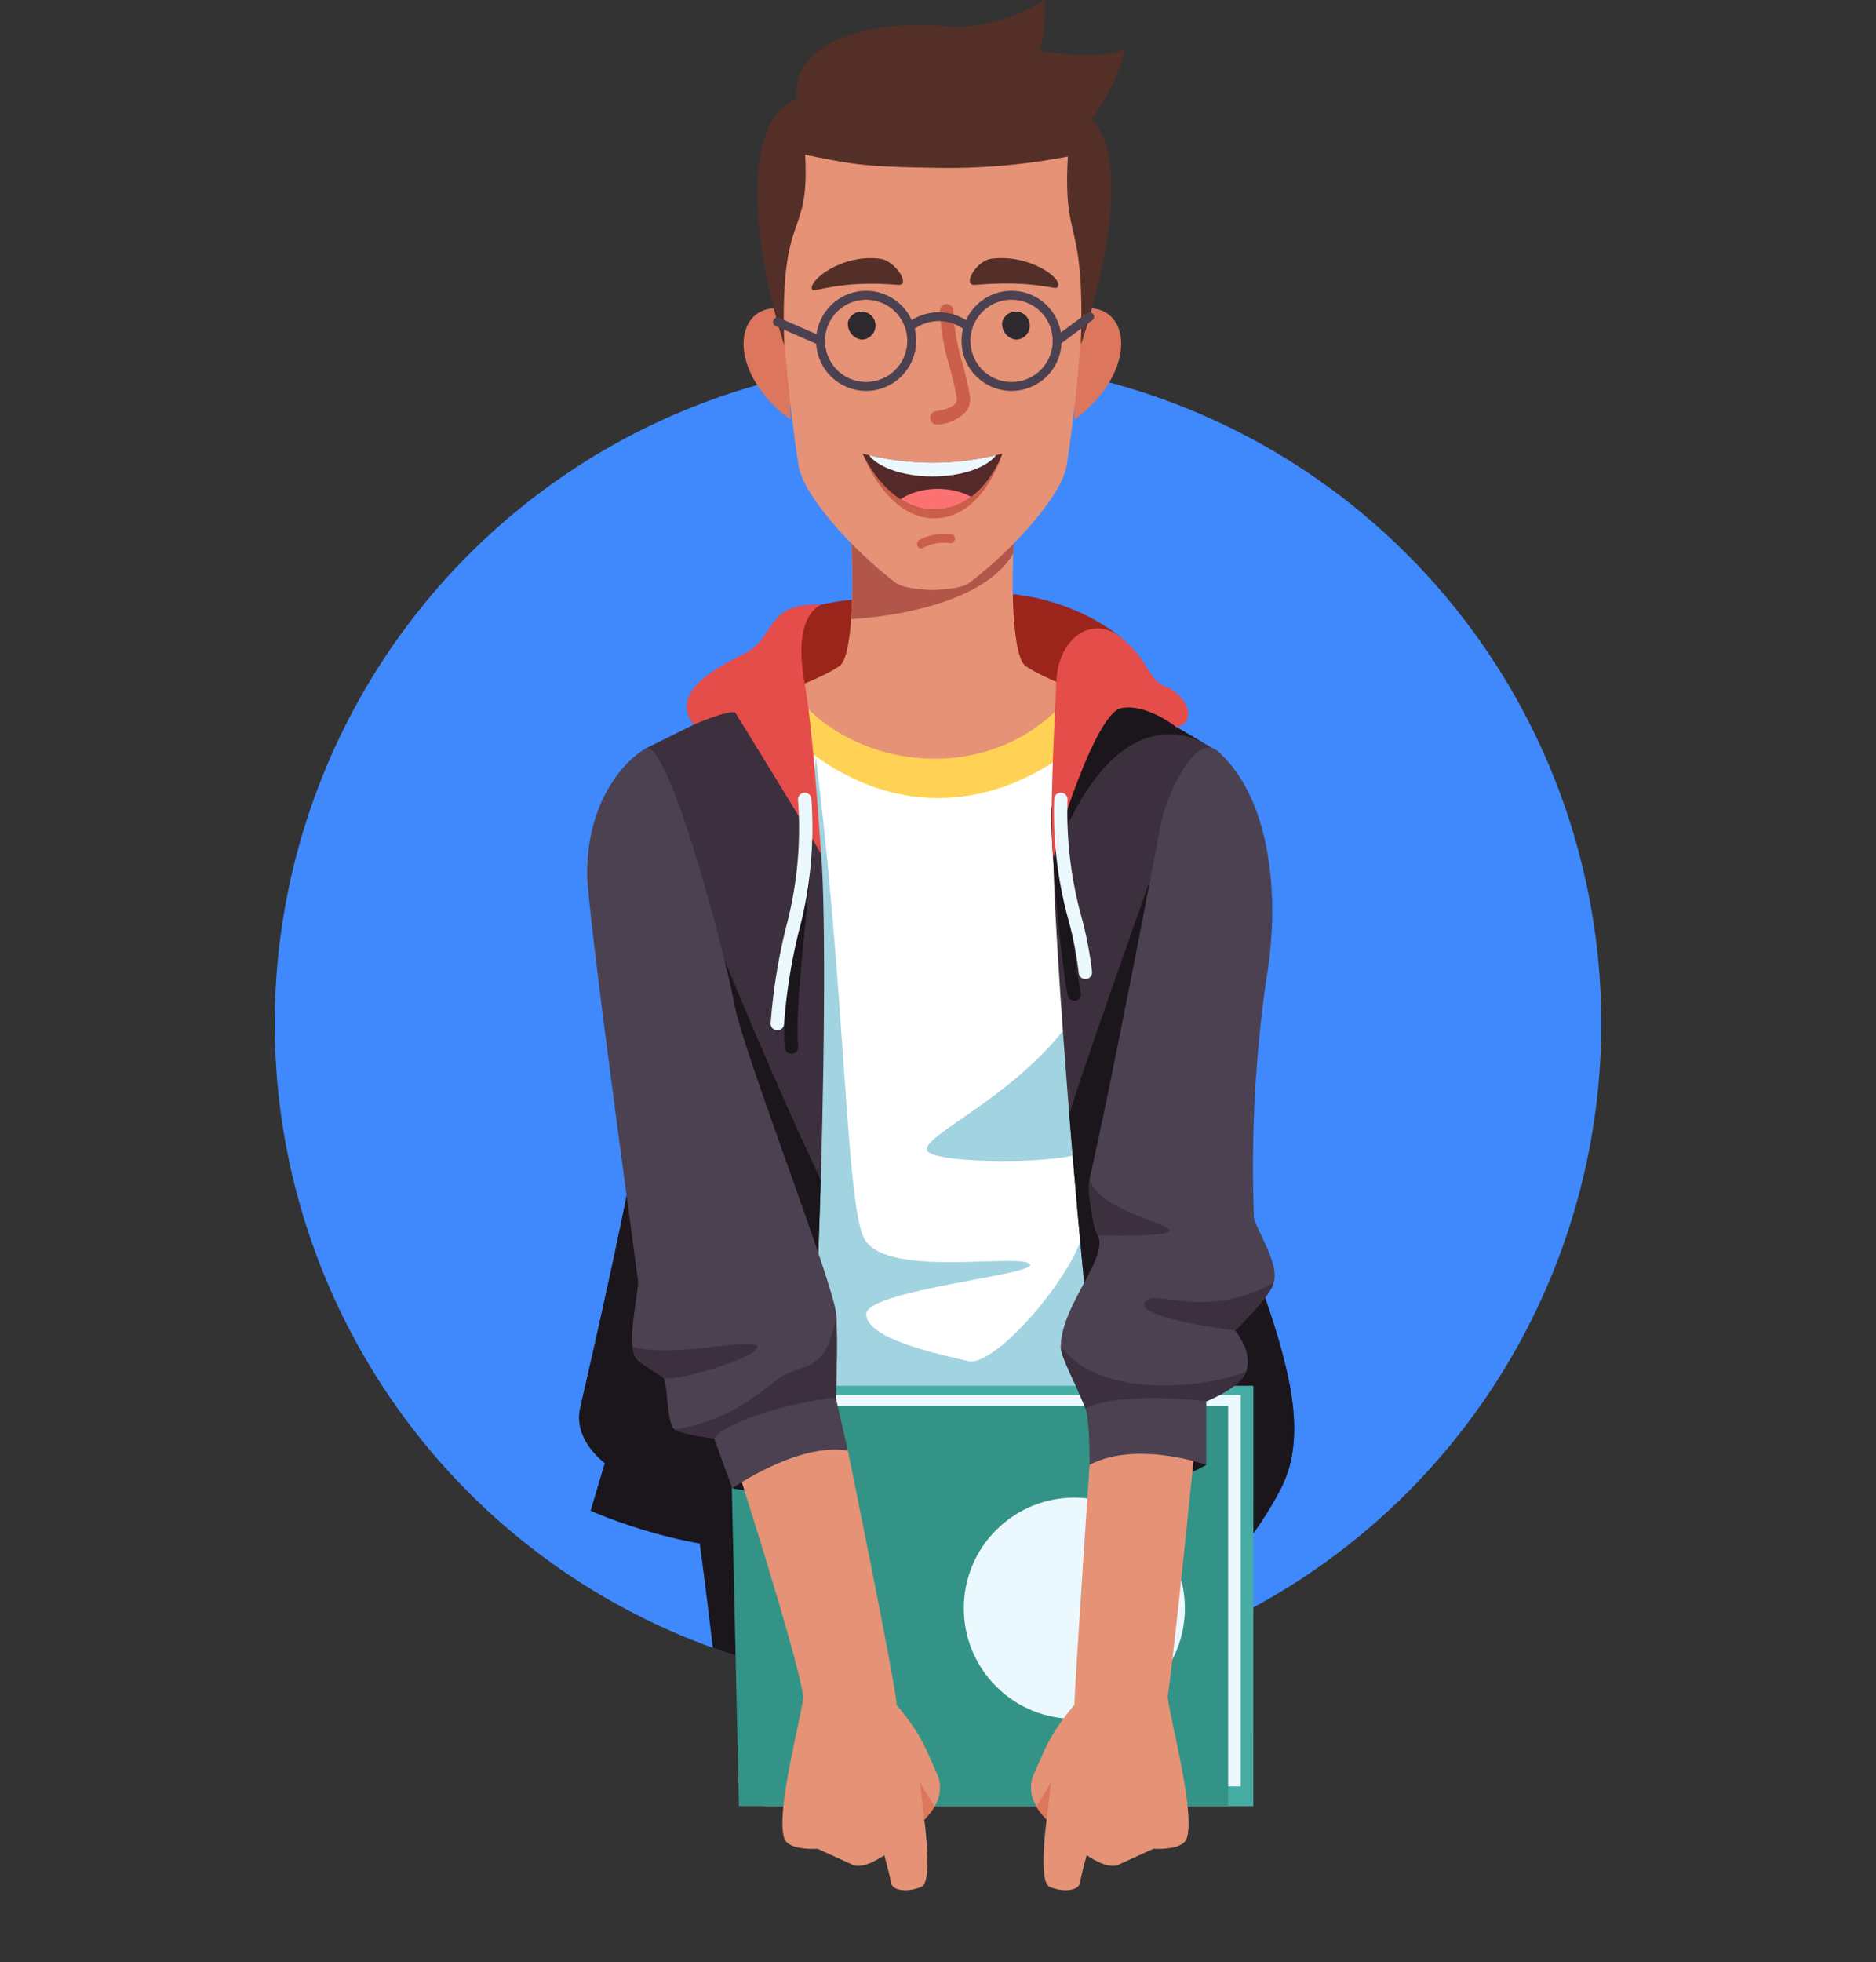 <svg xmlns="http://www.w3.org/2000/svg" xmlns:xlink="http://www.w3.org/1999/xlink" width="220.037" height="230" viewBox="0 0 220.037 230"><rect x="0" y="0" width="220.037" height="230" fill="#333333" stroke="none"/><defs><style>.a{fill:#62bddd;}.b{fill:#542929;}.c{fill:#3f89fc;}.d{clip-path:url(#a);}.e{fill:#1b161c;}.f{fill:#9b241b;}.g{fill:#e59276;}.h{fill:#b25649;}.i{fill:#fff;}.j{fill:#a2d3e0;}.k{fill:#ffd255;}.l{fill:#3d303e;}.m{fill:#e54d4a;}.n{fill:#dc765d;}.o{fill:#cc5f4a;}.p{fill:#542f28;}.q{fill:#2e282f;}.r{clip-path:url(#b);}.s{fill:#ebf9ff;}.t{fill:#fc7272;}.u{fill:#4c4151;}.v{fill:#45ada3;}.w{fill:#349387;}</style><clipPath id="a"><circle class="a" cx="77.795" cy="77.795" r="77.795" transform="translate(0 110.018) rotate(-45)"/></clipPath><clipPath id="b"><path class="b" d="M1610.871,376.415a31.952,31.952,0,0,0,16.357,0s-2.233,6.54-8,6.54C1613.663,382.955,1610.871,376.415,1610.871,376.415Z" transform="translate(-1610.871 -376.415)"/></clipPath></defs><g transform="translate(0)"><g transform="translate(0 9.963)"><circle class="c" cx="77.795" cy="77.795" r="77.795" transform="translate(0 110.018) rotate(-45)"/><g class="d" transform="translate(0 0)"><path class="e" d="M1534,861.116c.4,1.1,2.657,20.414,2.657,20.414s57.882,4.088,57.33,3.285-2.287-23.7-2.287-23.7Z" transform="translate(-1452.496 -693.717)"/><path class="f" d="M1616.528,445.444c-5.5-4.414-13.837-6.31-19.748-4.579-3.927,1.15-7.785-.995-15.451.717-3.413.762-3.6,11.586-3.6,11.586h34.6Z" transform="translate(-1485.022 -380.668)"/><g transform="translate(84.08 52.633)"><path class="g" d="M1580.253,428.654c-1.4-.958-1.785-8.552-1.3-15.465h-19.206c.486,6.913.106,14.507-1.3,15.465-2.546,1.736-6.752,2.965-14.4,6.333,8.528,6.973,18.015,9.714,25.3,9.479,7.283.235,16.77-2.507,25.3-9.479C1587,431.618,1582.8,430.39,1580.253,428.654Z" transform="translate(-1544.053 -413.189)"/><path class="h" d="M1624.39,415.476h0c.032-.764.074-1.529.127-2.286h-19.206a73.646,73.646,0,0,1,.06,9.968S1620.176,422.609,1624.39,415.476Z" transform="translate(-1589.616 -413.189)"/></g><path class="i" d="M1552.682,484.279c9.765,12.466,26.724,9.933,33.34,0l10.477,4.213-1.848,93.994-50.6-1.313v-93.31Z" transform="translate(-1459.973 -413.432)"/><path class="j" d="M1577.034,514.864c3.4,26.99,3.512,51.057,5.526,56.2s17.821,2.035,19.538,3.277-19.327,3.055-19.149,5.976,8.65,4.655,11.966,5.444,13.266-11.005,13.755-16.178,2.3,28.346,2.3,28.346l-38.165-8.742Z" transform="translate(-1481.36 -436.18)"/><path class="j" d="M1656.785,637.162c-6.38,8.69-17.435,13.242-16.563,14.9s16.993,1.573,18.554,0S1656.785,637.162,1656.785,637.162Z" transform="translate(-1531.466 -527.143)"/><path class="k" d="M1562.588,485.847c19.006,21.6,38.388,6.311,41.525.164l-4.306-1.732c-8.5,11.464-25.661,10.2-33.339,0Z" transform="translate(-1473.759 -413.432)"/><path class="l" d="M1494.417,488.666l-5.656,2.81s1.035,29.949,0,39.466-6.828,34.139-7.655,37.863,2.9,6.414,2.9,6.414l-1.655,5.586s20.576,4.966,23.426,4.345,4.76-67.065,3.6-81.312S1501.107,478.253,1494.417,488.666Z" transform="translate(-1413.064 -413.683)"/><path class="l" d="M1712.553,488.864l4.87,2.847s-.938,27.774-.111,42.671,13.449,32.484,7.448,43.863-15.42,17.793-18.676,7.241-7.871-69.874-7.945-81.174,5.822-19.587,7.945-19.793S1712.553,488.864,1712.553,488.864Z" transform="translate(-1574.579 -413.605)"/><path class="e" d="M1698.121,502.8c6.794-18.128,15.5-14.655,17.4-13.7l-2.986-1.746s-7.768-6.345-9.216-4.552S1697.925,497.173,1698.121,502.8Z" transform="translate(-1574.561 -412.097)"/><path class="e" d="M1495.765,585.884s-2.871,4.936-6.617,13.1c-.068,2.934-.19,5.477-.386,7.284-1.035,9.517-6.828,34.138-7.655,37.863s2.9,6.414,2.9,6.414l-1.656,5.586s12.222,5.586,23.426,4.345c1.646-.182,2.933-21.922,3.555-43.111C1506.589,611.5,1501.256,599.773,1495.765,585.884Z" transform="translate(-1413.065 -489.004)"/><path class="e" d="M1715.295,566.906s-9.939,27.975-9.877,28.77c1.658,20.614,4.117,44.728,6.081,51.094,3.256,10.552,12.675,4.138,18.676-7.242s-6.621-28.966-7.449-43.863c-.264-4.754-.348-10.82-.34-16.876C1718.355,571.632,1715.295,566.906,1715.295,566.906Z" transform="translate(-1579.993 -474.888)"/><path class="e" d="M1575.708,569.554a.784.784,0,0,1-.779-.7c-.328-3,.306-9.37.919-15.53.484-4.859.94-9.449.744-10.936a.785.785,0,0,1,1.556-.206c.22,1.667-.224,6.13-.738,11.3-.577,5.8-1.231,12.367-.921,15.2a.785.785,0,0,1-.695.865A.805.805,0,0,1,1575.708,569.554Z" transform="translate(-1482.871 -455.992)"/><path class="e" d="M1699.8,558.943a.785.785,0,0,1-.763-.607c-.842-3.61-2.3-20.832-1.885-22.2a.785.785,0,1,1,1.5.459c-.241,1.323,1,17.472,1.912,21.386a.784.784,0,0,1-.585.942A.8.8,0,0,1,1699.8,558.943Z" transform="translate(-1573.79 -451.588)"/><path class="m" d="M1697.525,483.353c-.552-4.138.122-15.567.336-20.749s4.244-7.941,7.609-5.182,3.089,4.966,5.3,5.793,3.851,4.06,1.173,4.69c0,0-3.489-2.779-6.469-2.217S1697.8,481.146,1697.525,483.353Z" transform="translate(-1573.965 -392.645)"/><path class="m" d="M1545.99,474.712c-.334-4.69-1.037-15.16-1.927-19.994s-.222-8.145,1.927-9.248c-6.679-.276-5.163,3.862-9.094,5.793s-8.59,4.69-5.862,8.276c0,0,3.839-1.691,4.869-1.441C1535.9,458.1,1544.669,472.229,1545.99,474.712Z" transform="translate(-1449.683 -384.556)"/></g></g><g transform="translate(87.214)"><path class="n" d="M1708.473,309.936c5.879-.941,6.978,7.262-.769,13C1707.7,322.938,1707.706,311.7,1708.473,309.936Z" transform="translate(-1668.908 -273.74)"/><path class="n" d="M1561.009,309.936c-5.879-.941-6.977,7.262.769,13C1561.779,322.938,1561.776,311.7,1561.009,309.936Z" transform="translate(-1556.284 -273.74)"/><path class="g" d="M1608.472,226.75c-7.288-4.046-12.487-3.533-17.733-3.748-5.246.214-10.445-.3-17.733,3.748a193.053,193.053,0,0,0,2,36.867c.47,3.486,6.379,10.035,11.438,13.848.727.548,2.495.757,4.3.835,1.8-.079,3.57-.287,4.3-.835,5.059-3.813,10.968-10.361,11.438-13.848A193.042,193.042,0,0,0,1608.472,226.75Z" transform="translate(-1568.574 -209.135)"/><path class="o" d="M1610.871,376.706c6.065,1.722,10.436,1.538,16.357,0,0,0-2.233,7.512-8,7.512C1613.663,384.218,1610.871,376.706,1610.871,376.706Z" transform="translate(-1596.885 -323.457)"/><path class="p" d="M1565.74,217.916c-4.117-13.095-4.768-26.6,1.484-28.81-1.537-12.941,33.844-10.522,32.839,1.175,8.372,3.345,1.3,25.237.475,27.56.472-15.422-2.124-11.485-1.526-22.044a74.188,74.188,0,0,1-15.876,1.321c-8.332-.119-9.6-.46-14.94-1.526C1568.747,205.936,1565.207,201.478,1565.74,217.916Z" transform="translate(-1560.973 -177.452)"/><path class="q" d="M1674.685,310.425a1.641,1.641,0,1,1,1.594,2.029A1.851,1.851,0,0,1,1674.685,310.425Z" transform="translate(-1644.349 -272.649)"/><path class="q" d="M1604.052,310.425a1.641,1.641,0,1,1,1.594,2.029A1.852,1.852,0,0,1,1604.052,310.425Z" transform="translate(-1591.813 -272.649)"/><path class="o" d="M1642.488,322.1a.784.784,0,0,1-.117-1.56c1.6-.243,2.14-.693,2.319-.938a.77.77,0,0,0,.126-.618c-.188-1.177-.5-2.365-.828-3.624a26.415,26.415,0,0,1-1.133-6.589.785.785,0,0,1,.782-.787h0a.784.784,0,0,1,.784.782,25.244,25.244,0,0,0,1.082,6.2c.324,1.24.659,2.521.859,3.773a2.341,2.341,0,0,1-.408,1.791,4.854,4.854,0,0,1-3.35,1.564A.781.781,0,0,1,1642.488,322.1Z" transform="translate(-1619.818 -272.34)"/><path class="p" d="M1662.325,287.038c-1.746.247-3.414,3.194-1.833,3.055,6.7-.588,9.308.572,9.588.327C1671.113,289.515,1666.894,286.391,1662.325,287.038Z" transform="translate(-1633.321 -256.698)"/><path class="p" d="M1595.577,287.05c1.745.247,3.6,3.194,2.022,3.055-6.7-.588-9.828.894-10.035.585C1586.907,289.713,1591.007,286.4,1595.577,287.05Z" transform="translate(-1579.497 -256.711)"/><path class="p" d="M1652.078,172.064a20.791,20.791,0,0,0,10.779-3.186s.108,4.9-.693,5.944c4.788.763,8.769.65,10.087-.229-.993,4.994-5.227,10.108-5.227,10.108Z" transform="translate(-1627.534 -168.878)"/><g transform="translate(13.986 53.174)"><path class="b" d="M1610.871,376.415a31.952,31.952,0,0,0,16.357,0s-2.233,6.54-8,6.54C1613.663,382.955,1610.871,376.415,1610.871,376.415Z" transform="translate(-1610.871 -376.415)"/><g class="r"><ellipse class="s" cx="7.892" cy="3.731" rx="7.892" ry="3.731" transform="translate(0.287 -4.788)"/><ellipse class="t" cx="5.898" cy="3.72" rx="5.898" ry="3.72" transform="translate(2.898 4.128)"/></g></g></g><path class="u" d="M1661.944,313.647a5.867,5.867,0,1,1,5.867-5.867A5.874,5.874,0,0,1,1661.944,313.647Zm0-10.688a4.821,4.821,0,1,0,4.821,4.821A4.827,4.827,0,0,0,1661.944,302.959Z" transform="translate(-1543.294 -267.827)"/><path class="u" d="M1595.357,313.647a5.867,5.867,0,1,1,5.867-5.867A5.874,5.874,0,0,1,1595.357,313.647Zm0-10.688a4.821,4.821,0,1,0,4.822,4.821A4.826,4.826,0,0,0,1595.357,302.959Z" transform="translate(-1493.768 -267.827)"/><path class="u" d="M1631.7,313.939l-.6-.856a5.984,5.984,0,0,1,7.546.063l-.749.731A4.911,4.911,0,0,0,1631.7,313.939Z" transform="translate(-1524.718 -275.172)"/><path class="u" d="M1698.316,315.631a.523.523,0,0,1-.312-.943l3.8-2.819a.523.523,0,1,1,.623.84l-3.8,2.819A.521.521,0,0,1,1698.316,315.631Z" transform="translate(-1574.321 -275.156)"/><path class="u" d="M1575.3,317.382a.522.522,0,0,1-.209-.044l-5.068-2.217a.523.523,0,0,1,.419-.958l5.069,2.216a.523.523,0,0,1-.211,1Z" transform="translate(-1479.056 -276.906)"/><path class="s" d="M1569.475,559.39l-.056,0a.784.784,0,0,1-.728-.837,66.347,66.347,0,0,1,1.8-11.228,44.945,44.945,0,0,0,1.406-14.944.785.785,0,0,1,.733-.833.773.773,0,0,1,.833.733,46.837,46.837,0,0,1-1.442,15.393,65.092,65.092,0,0,0-1.763,10.988A.784.784,0,0,1,1569.475,559.39Z" transform="translate(-1478.297 -438.624)"/><path class="s" d="M1702.127,553.389a.785.785,0,0,1-.779-.7,42.127,42.127,0,0,0-1.237-6.328,47.322,47.322,0,0,1-1.65-14.04.785.785,0,0,1,.785-.779h.005a.785.785,0,0,1,.779.79,45.958,45.958,0,0,0,1.6,13.642,44.15,44.15,0,0,1,1.275,6.543.784.784,0,0,1-.694.866A.8.8,0,0,1,1702.127,553.389Z" transform="translate(-1574.818 -438.623)"/><g transform="translate(68.869 87.636)"><g transform="translate(16.759 74.806)"><path class="v" d="M1620.284,802.884H1562.9l-.966,1.075.966,48.208h57.38Z" transform="translate(-1558.904 -802.884)"/><path class="s" d="M1613.023,807.079h-56.858l-1.988,1.27,1.988,44.62h56.858Z" transform="translate(-1553.131 -806.005)"/><path class="w" d="M1608.52,812.036h-57.38l-1.046.523,1.046,46.415h57.38Z" transform="translate(-1550.094 -809.691)"/></g><circle class="s" cx="12.966" cy="12.966" r="12.966" transform="translate(38.805 100.881) rotate(-45)"/><path class="e" d="M1551.12,841.788a5.784,5.784,0,0,0,2.946,0l-.864-2.744S1551.384,840.533,1551.12,841.788Z" transform="translate(-1534.098 -754.973)"/><path class="e" d="M1758.517,830.035a21.485,21.485,0,0,1-3.173,1.469l-.137-4.573Z" transform="translate(-1685.894 -745.964)"/><g transform="translate(52.055 80.268)"><path class="g" d="M1709.492,828.005s-1.752,26.069-1.788,28.138,10.594,1.35,10.958-1.035c.79-5.173,3.281-30.207,3.281-30.207S1711.111,822.005,1709.492,828.005Z" transform="translate(-1702.618 -824.203)"/><path class="g" d="M1692.938,944.123c-3.036,3.621-3.421,5.232-4.692,7.966-.928,2-.128,3.907,1.448,5.483,0,0-1.022,7.242.319,7.862s3.405.623,3.593-.488.783-3.2.783-3.2,2.387,1.718,3.694,1.126,4.135-1.886,4.146-1.886,3.413.261,3.9-1.241c1.045-3.207-2.236-15-2.236-16.656C1703.9,941.285,1692.938,944.123,1692.938,944.123Z" transform="translate(-1687.852 -912.182)"/><path class="n" d="M1690.334,987.2h0a7.456,7.456,0,0,0,1.207,1.544c.1-1.035.517-4.345.517-4.345Z" transform="translate(-1689.698 -943.354)"/></g><g transform="translate(17.311 80.008)"><path class="g" d="M1565.52,825.593s5.679,27.725,5.715,29.794-10.594,1.35-10.958-1.035c-.79-5.173-8.03-27.656-8.03-27.656S1563.9,819.593,1565.52,825.593Z" transform="translate(-1552.247 -823.185)"/><path class="g" d="M1587.459,944.123c3.036,3.621,3.421,5.232,4.692,7.966.929,2,.128,3.907-1.448,5.483,0,0,1.022,7.242-.319,7.862s-3.405.623-3.593-.488-.782-3.2-.782-3.2-2.388,1.718-3.694,1.126-4.136-1.886-4.147-1.886-3.413.261-3.9-1.241c-1.046-3.207,2.236-15,2.236-16.656C1576.5,941.285,1587.459,944.123,1587.459,944.123Z" transform="translate(-1568.471 -911.921)"/><path class="n" d="M1638.723,987.2h0a7.445,7.445,0,0,1-1.207,1.544c-.1-1.035-.517-4.345-.517-4.345Z" transform="translate(-1615.284 -943.094)"/></g><g transform="translate(55.557 0)"><path class="u" d="M1719.939,511.352c5.667,4.951,7.544,15.774,5.682,26.74a155.544,155.544,0,0,0-1.448,27.932c.207,1.242,3.135,5.642,2.274,7.655s-5,4.809-4.463,5.566c1.015,1.441,1.836,2.917,1.288,4.779s-4.686,3.517-4.686,3.517v7.449s-8.143-2.9-13.692,0c0,0,.041-5.27-.489-6.621-1.3-3.311-2.884-5.963-2.884-7.242,0-4.759,5.659-10.458,4.332-13.035-.959-1.862-.959-6.621-.959-6.621s2.555-10.966,8.313-41.38C1713.9,516.426,1717.319,509.062,1719.939,511.352Z" transform="translate(-1701.522 -510.919)"/><path class="l" d="M1754.777,755.868c-8.275,4.552-14.068.414-15.1,2.276s10.639,3.29,10.639,3.29S1754.654,757.242,1754.777,755.868Z" transform="translate(-1729.851 -693.108)"/><path class="l" d="M1701.522,784.939c0,1.279,1.584,3.931,2.884,7.242,4.25-2.069,14.181-.828,14.181-.828s4.138-1.655,4.687-3.517C1719.622,789.491,1706.6,791.56,1701.522,784.939Z" transform="translate(-1701.522 -714.731)"/><path class="l" d="M1714.391,708.224c.959,3.327,7.588,4.759,9.169,5.793,1.708,1.117-8.21.828-8.21.828S1713.9,710.42,1714.391,708.224Z" transform="translate(-1711.018 -657.671)"/></g><g transform="translate(0 0.058)"><path class="u" d="M1491.512,511.208c2.509-1.44,9.016,22.5,10.483,30.156,1.086,5.668,11.7,32.759,11.9,36.183s-.043,9.749-.043,9.749l1.411,6.207c-5.756-1.034-13.562,4.4-13.562,4.4l-2.125-5.848s-3.573-.413-4.607-1.034-.772-5.587-1.392-6.1-2.644-1.579-3.133-2.247c-1.005-1.374-.289-4.7.236-8.822-.311-2.6-6-43.651-6-48C1484.684,517.157,1489.187,512.542,1491.512,511.208Z" transform="translate(-1484.684 -511.146)"/><path class="l" d="M1505.384,783.959c4.835,1.448,14.34-1.241,14.656,0s-10,4.337-11.063,3.621S1505.405,785.568,1505.384,783.959Z" transform="translate(-1500.081 -713.809)"/><path class="l" d="M1543.728,780.057s.25-6.324.043-9.749c-1.078,7.254-4.212,5.515-6.908,7.611-3.607,2.8-6.48,4.893-12.019,5.862,1.034.621,4.607,1.034,4.607,1.034C1530.9,782.746,1538.969,780.471,1543.728,780.057Z" transform="translate(-1514.555 -703.907)"/></g></g></g><path class="o" d="M1639.768,413.091a6.264,6.264,0,0,0-3.719.593c-.624.235-.354,1.247.278,1.009a5.484,5.484,0,0,1,3.164-.593C1640.143,414.26,1640.422,413.252,1639.768,413.091Z" transform="translate(-1528.134 -350.442)"/></svg>